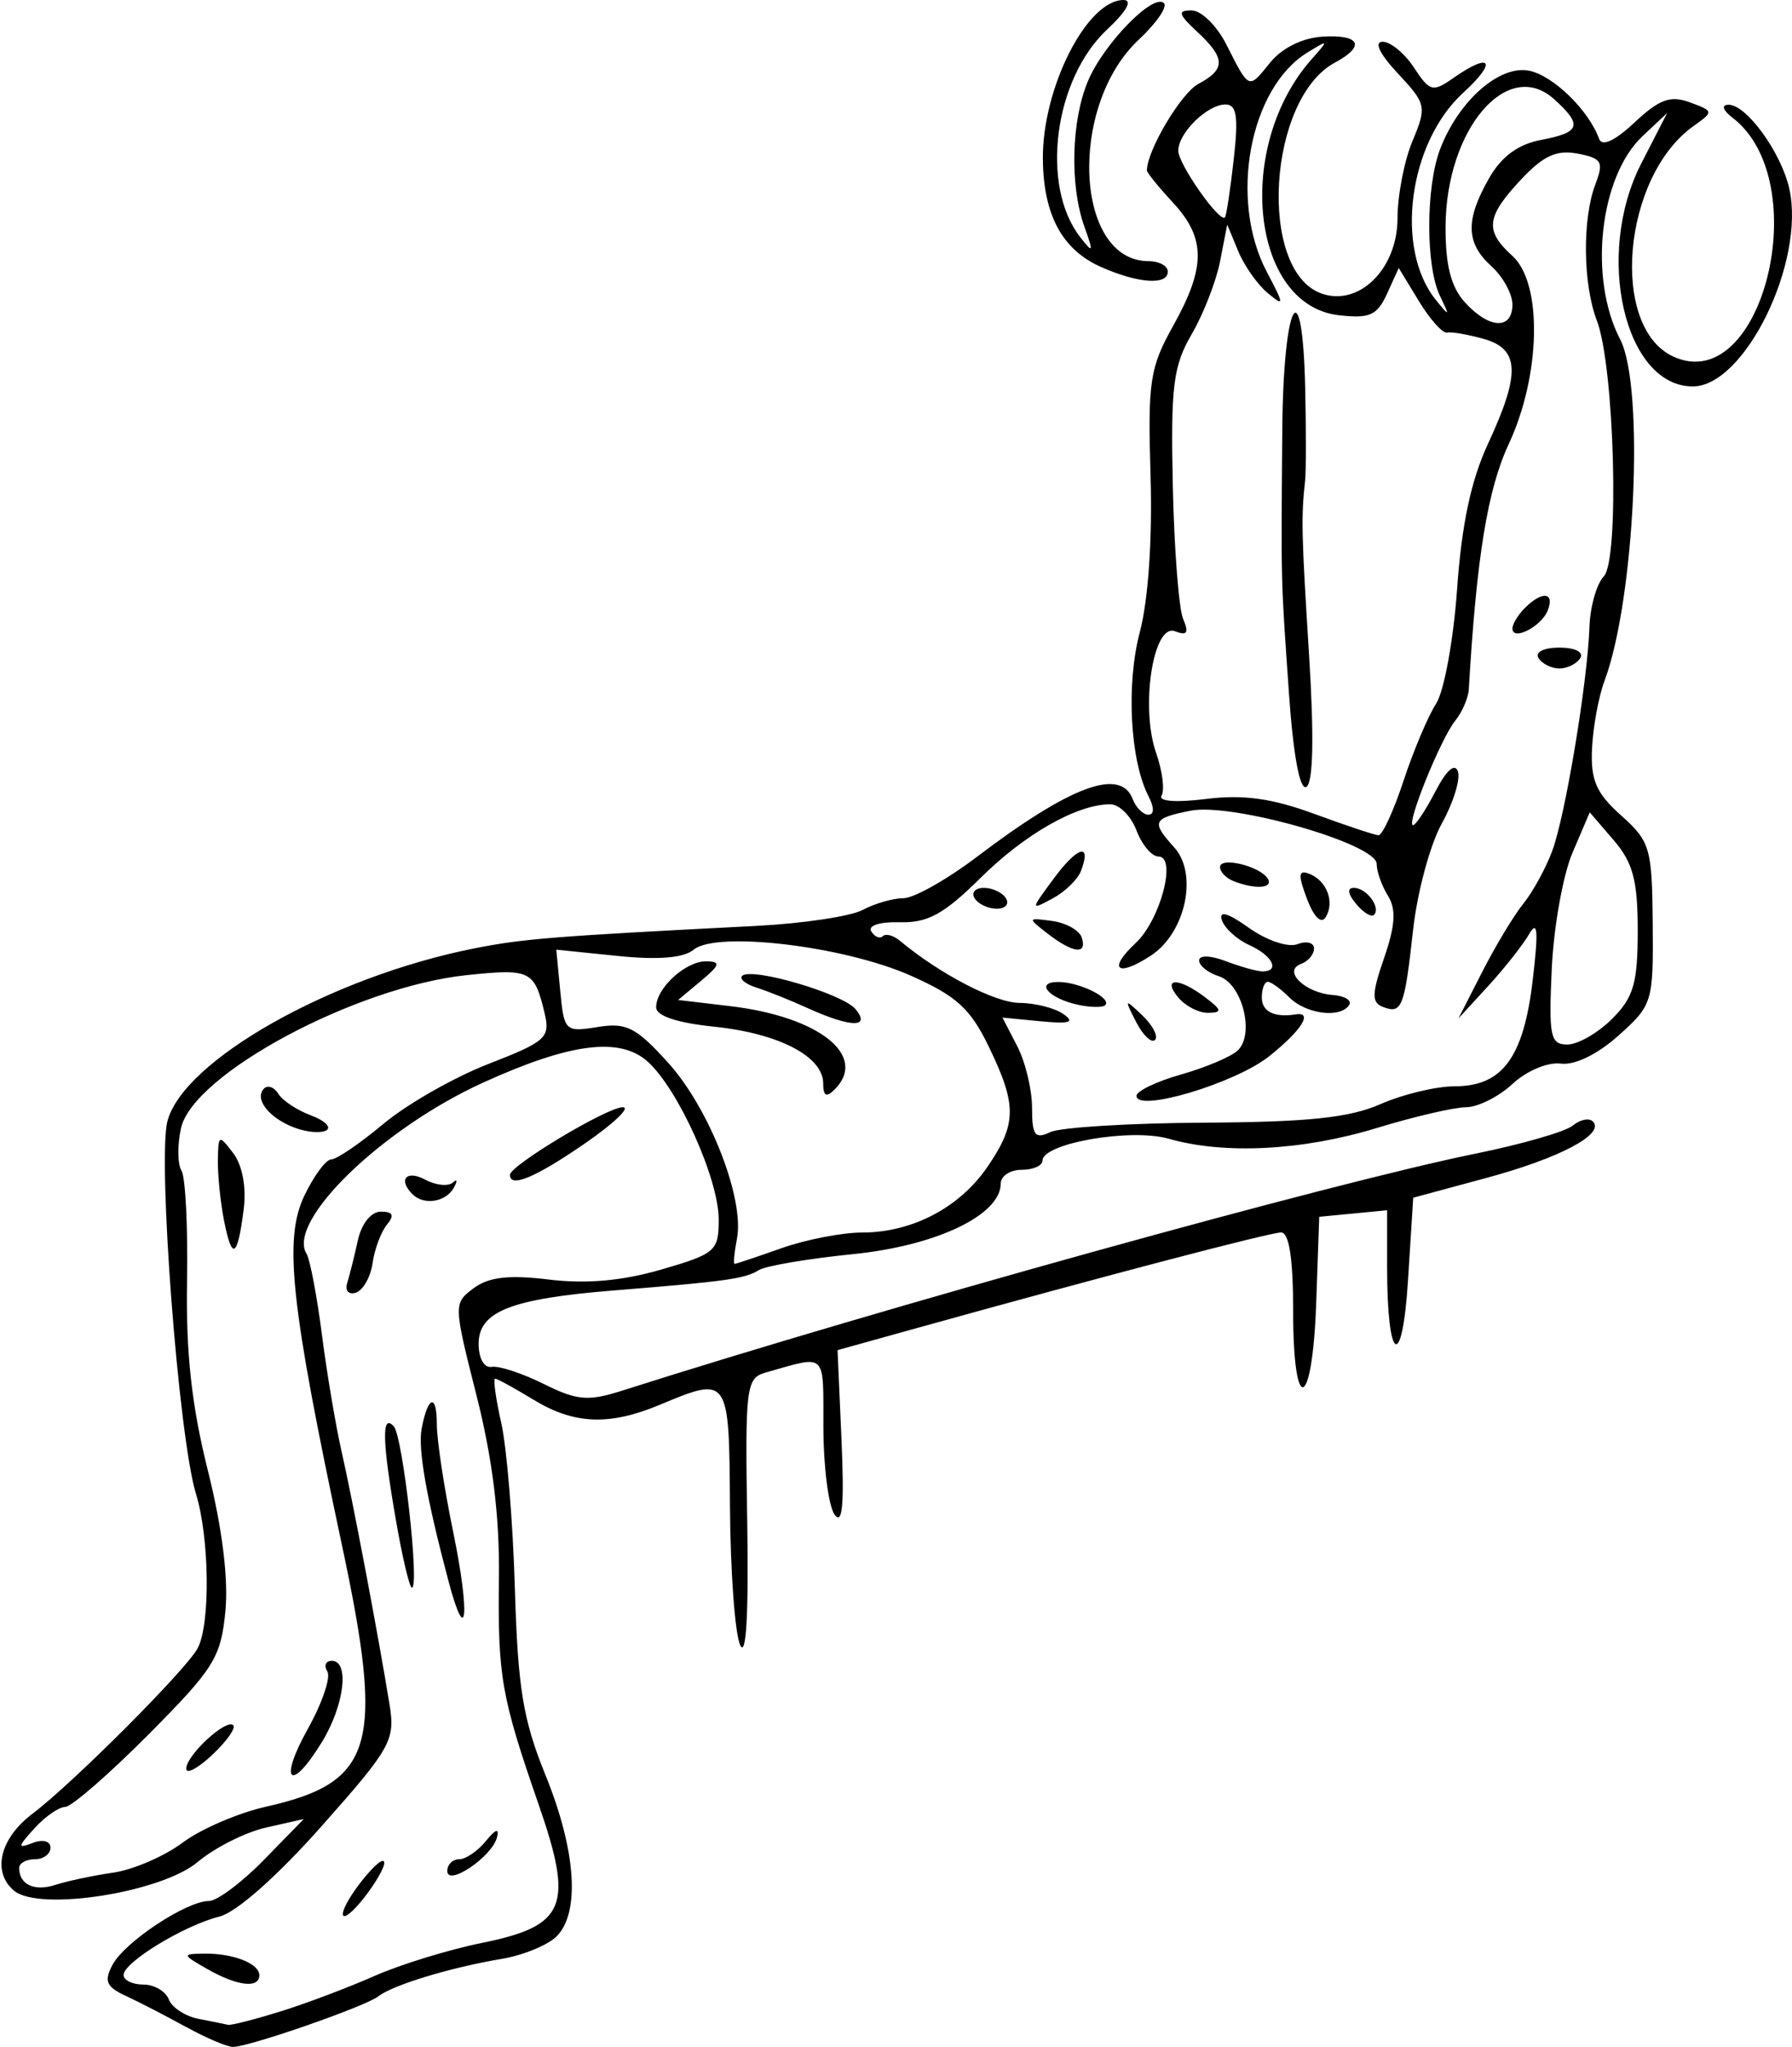 <?xml version="1.0" encoding="UTF-8" standalone="no"?>
<!-- Created with Inkscape (http://www.inkscape.org/) -->

<svg
   xmlns:dc="http://purl.org/dc/elements/1.1/"
   xmlns:cc="http://creativecommons.org/ns#"
   xmlns:rdf="http://www.w3.org/1999/02/22-rdf-syntax-ns#"
   xmlns:svg="http://www.w3.org/2000/svg"
   xmlns="http://www.w3.org/2000/svg"
   xmlns:xlink="http://www.w3.org/1999/xlink"
   xmlns:sodipodi="http://sodipodi.sourceforge.net/DTD/sodipodi-0.dtd"
   xmlns:inkscape="http://www.inkscape.org/namespaces/inkscape"
   width="171.607"
   height="195.974"
   id="svg2"
   version="1.1"
   inkscape:version="0.48.3.1 r9886"
   sodipodi:docname="Lying-triceps-extension-across-face-1.svg">
  <defs
     id="defs4">
    <radialGradient
       gradientUnits="userSpaceOnUse"
       gradientTransform="matrix(1,0,0,0.918,-19.286,-7.911)"
       r="209.566"
       fy="287.501"
       fx="398.111"
       cy="287.501"
       cx="398.111"
       id="radialGradient5255"
       xlink:href="#linearGradient5249"
       inkscape:collect="always" />
    <linearGradient
       id="linearGradient5249"
       inkscape:collect="always">
      <stop
         id="stop5251"
         offset="0"
         style="stop-color:#e3e3e3;stop-opacity:1;" />
      <stop
         id="stop5253"
         offset="1"
         style="stop-color:#e3e3e3;stop-opacity:0;" />
    </linearGradient>
  </defs>
  <sodipodi:namedview
     id="base"
     pagecolor="#ffffff"
     bordercolor="#666666"
     borderopacity="1.0"
     inkscape:pageopacity="0.0"
     inkscape:pageshadow="2"
     inkscape:zoom="1.4"
     inkscape:cx="-20.782608"
     inkscape:cy="72.042964"
     inkscape:document-units="px"
     inkscape:current-layer="layer1"
     showgrid="false"
     showguides="true"
     inkscape:guide-bbox="true"
     fit-margin-top="0"
     fit-margin-left="0"
     fit-margin-right="0"
     fit-margin-bottom="0"
     inkscape:window-width="1201"
     inkscape:window-height="886"
     inkscape:window-x="167"
     inkscape:window-y="73"
     inkscape:window-maximized="0">
    <sodipodi:guide
       orientation="-0.707,0.707"
       position="-2357.447,306.318"
       id="guide2985" />
  </sodipodi:namedview>
  <g
     inkscape:label="Ebene 1"
     inkscape:groupmode="layer"
     id="layer1"
     transform="translate(-928.876,-136.992)">
    <path
       style="fill:#000000"
       d="m 946.709,331.06 c -1.925,-1.061 -4.531,-2.406 -5.79,-2.989 -1.873,-0.867 -2.103,-1.41 -1.263,-2.98 1.172,-2.191 7.079,-6.099 9.218,-6.099 0.786,0 3.153,-1.766 5.26,-3.924 l 3.831,-3.924 -3.602,0.812 c -1.981,0.447 -4.932,1.932 -6.558,3.3 -3.479,2.927 -15.161,4.757 -17.576,2.753 -2.143,-1.778 -1.373,-5.01 1.758,-7.375 3.867,-2.92 14.685,-13.751 15.809,-15.827 1.239,-2.289 1.151,-10.549 -0.159,-14.822 -1.658,-5.409 -3.69,-32.036 -2.723,-35.669 1.554,-5.834 15.672,-13.79 29.293,-16.509 4.73,-0.944 7.585,-1.173 27.1,-2.171 4.455,-0.228 9.038,-0.916 10.184,-1.53 1.146,-0.613 2.901,-1.117 3.9,-1.12 0.999,-0.002 4.159,-1.781 7.023,-3.952 8.981,-6.809 13.764,-8.585 14.931,-5.544 0.317,0.825 0.993,1.5 1.504,1.5 0.563,0 0.571,-0.689 0.021,-1.75 -1.778,-3.428 -2.167,-10.738 -0.838,-15.75 0.806,-3.04 1.207,-8.898 1.024,-14.946 -0.273,-9.033 -0.073,-10.353 2.175,-14.376 3.129,-5.598 3.123,-8.376 -0.024,-11.772 -1.375,-1.484 -2.5,-2.871 -2.5,-3.084 0,-1.9 3.261,-7.391 4.915,-8.277 2.647,-1.417 2.626,-2.463 -0.104,-5.006 -1.814,-1.69 -1.904,-2.039 -0.526,-2.039 0.915,0 2.407,1.462 3.316,3.25 2.23,4.386 2.105,4.334 4.205,1.741 1.132,-1.397 3.093,-2.366 5.025,-2.481 3.595,-0.214 4.127,0.907 1.179,2.484 -6.425,3.439 -7.41,19.877 -1.324,22.097 3.605,1.315 7.314,-2.334 7.314,-7.196 0,-2.178 0.645,-5.504 1.434,-7.392 1.378,-3.298 1.323,-3.551 -1.401,-6.468 -1.75,-1.874 -2.308,-3.035 -1.457,-3.035 0.758,0 2.111,1.118 3.006,2.484 1.499,2.288 1.794,2.367 3.746,1 3.634,-2.545 4.272,-1.624 0.967,1.395 -5.233,4.78 -6.584,14.926 -2.638,19.819 1.344,1.667 1.374,1.638 0.399,-0.382 -1.36,-2.816 -1.356,-10.39 0.01,-14.001 1.743,-4.613 5.661,-8.09 8.505,-7.547 2.306,0.441 5.729,3.762 6.734,6.532 0.277,0.764 1.512,0.191 3.401,-1.579 2.373,-2.223 3.432,-2.607 5.292,-1.919 2.291,0.848 2.296,0.881 0.335,2.279 -6.8,4.848 -8.045,19.269 -1.906,22.066 8.511,3.878 13.62,-16.756 5.663,-22.866 -0.933,-0.717 -1.102,-1.231 -0.409,-1.25 1.719,-0.046 5.081,4.592 5.843,8.059 1.54,7.012 -4.278,18.909 -9.246,18.909 -6.521,0 -9.433,-12.583 -4.939,-21.339 l 2.484,-4.839 -2.352,2.21 c -4.128,3.878 -5.201,13.602 -2.148,19.468 2.357,4.528 1.419,24.914 -1.505,32.699 -0.557,1.485 -1.093,4.393 -1.191,6.463 -0.143,3.032 0.399,4.278 2.785,6.411 2.784,2.488 2.966,3.111 3.027,10.364 0.063,7.517 -0.022,7.795 -3.269,10.701 -2.025,1.812 -4.202,2.87 -5.546,2.694 -1.234,-0.162 -3.27,0.696 -4.605,1.939 -1.316,1.226 -3.321,2.233 -4.454,2.237 -1.134,0.004 -4.986,0.901 -8.561,1.992 -7.088,2.164 -14.593,2.551 -19.913,1.025 -3.613,-1.036 -12.087,0.431 -12.087,2.094 0,0.485 -0.9,0.881 -2,0.881 -1.1,0 -2,0.59 -2,1.312 0,3.013 -6.152,5.955 -14.133,6.759 -4.308,0.434 -8.373,1.123 -9.032,1.531 -1.345,0.831 -3.096,1.077 -13.835,1.942 -9.911,0.798 -13,2.015 -13,5.122 0,1.39 0.533,2.328 1.25,2.2 0.688,-0.122 2.927,0.612 4.978,1.631 3.205,1.593 4.257,1.684 7.5,0.65 24.87,-7.93 68.061,-19.922 81.772,-22.703 4.4,-0.892 8.573,-2.096 9.274,-2.676 0.701,-0.579 1.568,-0.759 1.927,-0.4 1.201,1.201 -3.135,3.502 -10.201,5.411 l -7,1.892 -0.5,7.914 c -0.554,8.77 -2,7.88 -2,-1.231 l 0,-5.482 -3.25,0.313 -3.25,0.313 -0.29,8.25 c -0.363,10.307 -2.209,10.934 -2.209,0.75 0,-4.993 -0.385,-7.5 -1.152,-7.5 -1.068,0 -17.016,4.185 -34.912,9.162 l -7.564,2.103 0.379,8.617 c 0.273,6.212 0.086,8.199 -0.671,7.117 -0.577,-0.825 -1.056,-4.568 -1.065,-8.317 -0.017,-7.338 0.392,-6.947 -5.515,-5.275 -1.89,0.535 -1.988,1.322 -1.777,14.329 0.143,8.821 -0.101,13.045 -0.68,11.764 -0.497,-1.1 -0.934,-7.062 -0.973,-13.25 -0.078,-12.499 -0.093,-12.521 -6.724,-9.75 -4.84,2.022 -8.207,1.882 -12.12,-0.504 -1.801,-1.098 -3.44,-1.996 -3.644,-1.996 -0.203,0 0.061,1.913 0.588,4.25 0.527,2.337 1.112,9.443 1.3,15.79 0.285,9.602 0.779,12.613 2.936,17.922 2.924,7.197 3.334,13.154 1.061,15.427 -0.843,0.843 -3.205,1.813 -5.25,2.156 -4.918,0.825 -10.449,2.504 -11.825,3.59 -1.202,0.949 -12.264,4.802 -13.892,4.839 -0.55,0.013 -2.575,-0.845 -4.5,-1.906 z m 9,-1.488 c 2.475,-0.769 6.525,-2.297 9,-3.394 2.475,-1.097 7.114,-2.525 10.309,-3.174 8.045,-1.632 8.819,-3.51 5.449,-13.224 -3.6,-10.377 -3.928,-12.253 -3.812,-21.776 0.071,-5.81 -0.608,-11.324 -2.136,-17.369 -2.221,-8.783 -2.223,-8.868 -0.275,-10.318 1.441,-1.071 3.365,-1.291 7.213,-0.822 3.558,0.433 7.02,0.124 10.75,-0.96 5.204,-1.513 5.502,-1.774 5.493,-4.822 -0.012,-3.894 -3.902,-12.507 -6.823,-15.104 -2.666,-2.371 -7.438,-1.752 -15.771,2.046 -9.667,4.406 -18.796,13.261 -16.876,16.369 0.331,0.536 0.993,4.01 1.47,7.721 0.477,3.71 1.33,8.771 1.895,11.246 1.054,4.62 3.523,17.646 4.58,24.167 0.559,3.446 0.167,4.149 -6.49,11.655 -4.25,4.792 -8.163,8.257 -9.78,8.661 -3.391,0.846 -9.195,4.38 -9.195,5.598 0,0.505 0.852,0.918 1.893,0.918 1.041,0 2.139,0.64 2.439,1.422 0.3,0.782 1.586,1.621 2.857,1.864 1.271,0.243 2.536,0.498 2.811,0.567 0.275,0.069 2.525,-0.504 5,-1.274 z m -7,-4.079 c -2.394,-1.369 -2.408,-1.431 -0.332,-1.465 2.803,-0.046 5.332,0.937 5.332,2.072 0,1.294 -2.126,1.036 -5,-0.607 z m 13,-5.254 c 0,-1.247 3.92,-6.092 3.967,-4.903 0.018,0.463 -0.867,1.986 -1.967,3.385 -1.1,1.398 -2,2.082 -2,1.519 z m 10,-4.124 c 0,-0.617 0.513,-1.122 1.14,-1.122 0.627,0 1.78,-0.787 2.563,-1.75 0.934,-1.148 1.297,-1.264 1.055,-0.336 -0.482,1.855 -4.758,4.737 -4.758,3.208 z m 0.111,-27.771 c -2.125,-8.02 -2.938,-12.652 -2.562,-14.603 0.607,-3.15 1.451,-3.366 1.451,-0.372 0,1.49 0.703,6.112 1.562,10.271 1.636,7.922 1.308,11.343 -0.451,4.704 z m -5.008,-5.683 c -1.341,-7.7 -1.409,-10.402 -0.23,-9.118 0.872,0.949 2.502,15.45 1.737,15.45 -0.222,0 -0.901,-2.849 -1.507,-6.332 z m -4.687,-22.835 c 0.229,-0.733 0.688,-2.571 1.02,-4.084 0.352,-1.606 1.27,-2.75 2.206,-2.75 1.164,0 1.322,0.343 0.577,1.25 -0.565,0.688 -1.182,2.34 -1.372,3.672 -0.19,1.332 -0.909,2.607 -1.597,2.834 -0.689,0.227 -1.063,-0.187 -0.834,-0.922 z m 6.251,-8.5 c -1.402,-1.402 -0.583,-2.359 1.202,-1.404 1.028,0.55 2.225,0.678 2.66,0.285 0.435,-0.393 0.468,-0.152 0.072,0.535 -0.777,1.35 -2.859,1.659 -3.935,0.583 z m 9.333,-1.855 c 0,-0.895 9.315,-6.478 10.808,-6.478 0.779,0 -0.873,1.575 -3.672,3.5 -4.714,3.243 -7.136,4.254 -7.136,2.978 z m -38,66.805 c 1.925,-0.28 4.916,-1.57 6.648,-2.869 1.731,-1.298 5.324,-2.848 7.984,-3.444 10.35,-2.32 11.376,-5.837 7.29,-24.998 -4.927,-23.105 -5.599,-29.328 -3.616,-33.486 0.914,-1.918 2.077,-3.487 2.584,-3.487 0.507,0 2.762,-1.537 5.01,-3.416 2.249,-1.879 6.774,-4.457 10.056,-5.73 5.485,-2.127 5.919,-2.517 5.368,-4.834 -0.981,-4.122 -1.348,-4.302 -7.458,-3.664 -10.601,1.108 -26.232,9.481 -27.369,14.662 -0.354,1.613 -0.332,3.437 0.049,4.054 0.381,0.617 0.621,5.394 0.532,10.616 -0.116,6.833 0.443,11.903 1.991,18.084 1.372,5.478 1.982,10.355 1.683,13.466 -0.428,4.45 -1.073,5.485 -7.36,11.813 -3.79,3.814 -7.384,6.938 -7.986,6.942 -0.602,0.004 -1.927,0.926 -2.944,2.05 -1.621,1.791 -1.64,1.963 -0.155,1.393 0.963,-0.37 1.694,-0.173 1.694,0.457 0,0.609 -0.675,1.107 -1.5,1.107 -0.825,0 -1.5,0.375 -1.5,0.833 0,1.596 1.463,2.278 3.475,1.62 1.114,-0.364 3.6,-0.891 5.525,-1.17 z m 7,-9.954 c 0,-1.277 3.838,-4.824 4.502,-4.16 0.269,0.269 -0.633,1.545 -2.006,2.835 -1.373,1.29 -2.496,1.886 -2.496,1.326 z m 11.643,-3.807 c 1.376,-2.463 2.218,-4.938 1.871,-5.5 -0.348,-0.562 -0.155,-1.022 0.427,-1.022 1.716,0 1.207,4.245 -0.93,7.75 -3.019,4.952 -4.22,3.875 -1.368,-1.228 z m -8.011,-48.613 c -0.348,-1.738 -0.618,-4.341 -0.6,-5.785 0.03,-2.502 0.099,-2.536 1.474,-0.719 0.878,1.16 1.268,3.269 0.996,5.389 -0.593,4.629 -1.106,4.935 -1.87,1.116 z m 6.72,-8.957 c -2.44,-0.923 -3.87,-2.768 -2.898,-3.74 0.36,-0.36 0.98,-0.127 1.378,0.517 0.398,0.644 1.801,1.57 3.117,2.056 1.316,0.487 1.978,1.131 1.472,1.432 -0.507,0.301 -1.887,0.182 -3.069,-0.265 z m 46.648,11.547 c 2.338,-0.825 5.814,-1.5 7.724,-1.5 4.799,0 9.357,-2.394 12.025,-6.316 2.796,-4.11 2.812,-5.891 0.103,-11.488 -1.768,-3.651 -3.098,-4.856 -7.516,-6.81 -6.379,-2.821 -18.564,-4.271 -20.736,-2.468 -0.963,0.799 -3.403,1 -7.303,0.601 l -5.857,-0.599 0.378,3.962 c 0.366,3.842 0.475,3.946 3.576,3.443 2.764,-0.449 3.683,0.019 6.777,3.443 3.924,4.344 7.303,12.981 6.572,16.803 -0.256,1.337 -0.359,2.431 -0.229,2.431 0.13,0 2.149,-0.675 4.487,-1.5 z m 4,-15.777 c 0,-2.574 -4.257,-4.791 -10.423,-5.427 -3.587,-0.37 -5.577,-1.036 -5.577,-1.864 0,-1.841 2.846,-4.437 4.821,-4.398 1.391,0.028 1.302,0.347 -0.518,1.867 l -2.197,1.834 4.967,0.588 c 8.556,1.013 13.25,4.754 10.02,7.984 -0.792,0.792 -1.094,0.631 -1.094,-0.583 z m -1.5,-7.213 c -1.65,-0.749 -3.852,-1.631 -4.893,-1.96 -1.041,-0.329 -1.658,-0.832 -1.372,-1.119 0.87,-0.87 9.624,1.694 10.857,3.18 1.509,1.818 -0.461,1.775 -4.592,-0.101 z m 38,10.972 c 9.95,-0.055 13.909,-0.472 16.872,-1.777 2.13,-0.938 5.322,-1.705 7.095,-1.705 4.582,0 6.603,-2.747 7.478,-10.166 0.559,-4.741 0.473,-5.82 -0.352,-4.394 -0.601,1.039 -2.368,3.277 -3.926,4.975 l -2.833,3.086 2.299,-4.5 c 1.265,-2.475 3.029,-5.4 3.922,-6.5 0.892,-1.1 2.128,-3.35 2.746,-5 1.263,-3.371 3.392,-16.166 3.578,-21.5 0.067,-1.925 0.686,-4.097 1.376,-4.826 1.519,-1.606 1.012,-20.12 -0.67,-24.489 -1.332,-3.459 -1.403,-9.715 -0.148,-13.016 0.829,-2.18 0.636,-2.518 -1.694,-2.963 -2.011,-0.384 -3.289,0.204 -5.436,2.501 -3.332,3.567 -3.477,4.876 -0.806,7.293 2.896,2.621 2.725,11.401 -0.35,18.005 -2.034,4.368 -3.085,10.816 -3.828,23.495 -0.048,0.825 -0.633,2.175 -1.3,3 -1.396,1.728 -4.738,10 -4.04,10 0.256,0 1.225,-1.462 2.153,-3.25 1.053,-2.029 1.86,-2.738 2.147,-1.887 0.253,0.749 -0.447,2.999 -1.556,5 -1.109,2.001 -2.339,6.562 -2.735,10.137 -0.827,7.474 -1.071,8.099 -2.888,7.401 -1.1,-0.422 -1.08,-1.244 0.115,-4.706 1.068,-3.097 1.163,-4.65 0.364,-5.932 -0.596,-0.955 -1.083,-2.331 -1.083,-3.059 0,-1.923 -13.866,-5.882 -17.828,-5.089 -3.634,0.727 -3.779,1.056 -1.554,3.516 2.299,2.54 1.083,8.179 -2.233,10.351 -3.231,2.117 -4.184,1.339 -1.465,-1.195 2.375,-2.213 3.972,-8.288 2.179,-8.288 -0.632,0 -1.577,-1.125 -2.1,-2.5 -0.523,-1.375 -1.651,-2.5 -2.507,-2.5 -3.173,0 -8.164,2.832 -12.423,7.048 -3.499,3.464 -5.057,4.32 -7.724,4.245 -1.919,-0.054 -3.087,0.317 -2.743,0.873 0.329,0.532 0.826,0.74 1.104,0.461 0.279,-0.279 1.021,-0.077 1.65,0.448 3.808,3.177 9.104,5.928 11.438,5.941 1.488,0.008 3.381,0.487 4.206,1.065 1.137,0.795 0.613,0.964 -2.167,0.695 l -3.667,-0.354 1.417,2.74 c 0.779,1.507 1.417,4.16 1.417,5.896 0,2.656 0.278,3.025 1.75,2.327 0.963,-0.456 7.6,-0.862 14.75,-0.902 z m -6.5,-2.564 c 0,-0.461 1.913,-1.38 4.25,-2.042 2.337,-0.662 4.78,-1.693 5.428,-2.29 1.677,-1.547 0.457,-6.409 -1.788,-7.122 -1.039,-0.33 -1.89,-1.008 -1.89,-1.508 0,-0.526 1.078,-0.498 2.565,0.067 1.411,0.536 2.986,0.975 3.5,0.975 1.715,0 0.962,-1.513 -1.25,-2.513 -1.202,-0.543 -2.389,-1.625 -2.639,-2.404 -0.301,-0.941 0.57,-0.688 2.595,0.753 1.694,1.206 3.755,1.899 4.639,1.56 0.875,-0.336 1.591,-0.15 1.591,0.413 0,0.563 -0.562,1.23 -1.25,1.482 -1.785,0.654 0.373,2.767 3.032,2.967 1.144,0.086 1.859,0.513 1.59,0.949 -0.807,1.306 -4.125,0.897 -5.729,-0.708 -0.825,-0.825 -1.757,-1.5 -2.071,-1.5 -0.314,0 -0.571,0.675 -0.571,1.5 0,1.353 1.187,1.944 3.25,1.618 1.696,-0.268 0.549,1.541 -2.539,4.005 -3.25,2.593 -12.711,5.418 -12.711,3.795 z m -0.036,-7.083 c -1.145,-2.233 -1.118,-2.26 0.609,-0.609 0.994,0.949 1.533,2 1.198,2.336 -0.335,0.335 -1.148,-0.442 -1.807,-1.726 z m -5.464,-1.617 c -2.885,-0.596 -4.324,-2.222 -1.95,-2.204 2.063,0.016 5.218,1.619 4.421,2.246 -0.259,0.204 -1.371,0.184 -2.471,-0.043 z m 9.5,-0.719 c -1.596,-1.923 0.032,-1.943 2.559,-0.032 1.631,1.233 1.681,1.473 0.314,1.5 -0.895,0.018 -2.188,-0.643 -2.872,-1.468 z m -12.5,-6.11 c -1.959,-1.515 -1.95,-1.54 0.422,-1.218 1.332,0.181 2.607,0.891 2.833,1.579 0.553,1.678 -0.815,1.527 -3.255,-0.36 z m 24.824,-3.342 c -0.87,-2.306 -0.827,-2.794 0.214,-2.394 1.686,0.647 2.47,2.715 1.578,4.159 -0.424,0.685 -1.13,-0.01 -1.792,-1.765 z m 4.696,0.477 c -0.789,-0.95 -0.865,-1.524 -0.202,-1.524 1.208,0 2.618,1.897 1.924,2.591 -0.252,0.252 -1.027,-0.228 -1.723,-1.067 z m -36.52,-0.524 c -0.34,-0.55 0.057,-1 0.882,-1 0.825,0 1.778,0.45 2.118,1 0.34,0.55 -0.057,1 -0.882,1 -0.825,0 -1.778,-0.45 -2.118,-1 z m 7.586,-1.903 c 2.283,-3.087 3.65,-3.459 2.594,-0.706 -0.312,0.813 -1.534,1.995 -2.716,2.628 -2.131,1.141 -2.13,1.125 0.122,-1.922 z m 17.164,0.241 c -0.688,-0.277 -1.25,-0.875 -1.25,-1.327 0,-1.022 3.832,-0.092 4.575,1.11 0.578,0.935 -1.249,1.055 -3.325,0.217 z m 29.25,-21.338 c -0.352,-0.569 0.509,-1 2,-1 1.491,0 2.352,0.431 2,1 -0.34,0.55 -1.24,1 -2,1 -0.76,0 -1.66,-0.45 -2,-1 z m -2.5,-2.831 c 0,-0.423 0.54,-1.309 1.2,-1.969 1.636,-1.636 2.857,-1.512 2.191,0.223 -0.595,1.551 -3.391,2.991 -3.391,1.746 z m 9.545,37.377 c 2.06,-2.06 2.455,-3.418 2.455,-8.444 0,-4.806 -0.454,-6.517 -2.297,-8.66 l -2.297,-2.67 -1.652,3.864 c -0.909,2.125 -1.802,7.127 -1.986,11.114 -0.298,6.478 -0.14,7.25 1.494,7.25 1.006,0 2.933,-1.105 4.283,-2.455 z m -19.972,-22.795 c 0.954,-2.888 2.358,-6.211 3.121,-7.387 0.763,-1.175 1.668,-6.125 2.011,-11 0.432,-6.141 1.338,-10.399 2.95,-13.863 3.137,-6.744 3.043,-9.087 -0.404,-10.056 -1.512,-0.425 -3.093,-0.697 -3.512,-0.604 -0.419,0.092 -1.631,-1.261 -2.693,-3.007 l -1.931,-3.175 -1.122,2.463 c -0.948,2.08 -1.669,2.399 -4.644,2.052 -8.392,-0.98 -9.977,-16.171 -2.559,-24.527 1.648,-1.857 1.633,-1.88 -0.422,-0.619 -5.546,3.404 -7.531,14.077 -3.9,20.974 1.704,3.237 1.71,3.39 0.084,2.041 -0.967,-0.802 -2.232,-2.602 -2.811,-4 l -1.052,-2.541 -0.682,3.5 c -0.375,1.925 -1.601,5.075 -2.724,7 -1.769,3.033 -2.01,4.969 -1.805,14.5 0.13,6.05 0.576,11.793 0.991,12.761 0.572,1.335 0.382,1.618 -0.784,1.171 -2.084,-0.8 -3.334,7.266 -1.805,11.651 0.603,1.731 0.838,3.565 0.521,4.078 -0.344,0.556 1.373,0.688 4.262,0.328 3.554,-0.443 6.297,-0.066 10.338,1.418 3.025,1.111 5.801,2.037 6.17,2.057 0.368,0.02 1.45,-2.326 2.404,-5.214 z m -10.982,-8.524 c -0.771,-11.04 -0.744,-9.954 -0.63,-24.976 0.094,-12.461 1.94,-15.821 2.197,-4 0.087,3.987 0.084,7.925 -0.01,8.75 -0.385,3.52 -0.35,5.092 0.373,16.603 0.494,7.868 0.407,12.321 -0.247,12.726 -0.633,0.391 -1.259,-2.985 -1.686,-9.103 z m 21.409,-37.071 c 0,-1.015 -0.9,-2.659 -2,-3.655 -2.46,-2.226 -2.525,-4.415 -0.25,-8.414 1.196,-2.102 2.779,-3.271 5,-3.692 3.776,-0.716 3.997,-1.408 1.246,-3.898 -4.463,-4.039 -10.351,2.862 -10.398,12.188 -0.019,3.688 0.514,5.781 1.843,7.25 2.319,2.563 4.559,2.671 4.559,0.221 z m -26.687,-13.905 c 0.462,-4.086 0.287,-5.25 -0.788,-5.25 -1.743,0 -4.524,2.728 -4.524,4.437 0,1.273 3.994,6.957 4.474,6.366 0.135,-0.166 0.513,-2.665 0.839,-5.553 z m -12.701,10.312 c -3.728,-1.646 -5.532,-4.994 -5.577,-10.344 -0.056,-6.8 4.217,-15.218 7.725,-15.218 0.897,0 0.298,1.076 -1.568,2.82 -5.092,4.756 -6.419,14.958 -2.585,19.878 1.255,1.611 1.298,1.503 0.399,-1.013 -1.413,-3.955 -1.25,-10.175 0.365,-13.967 1.523,-3.575 6.263,-8.417 7.262,-7.418 0.353,0.353 -0.731,1.923 -2.409,3.491 -6.793,6.346 -6.141,21.21 0.931,21.21 1.015,0 1.845,0.45 1.845,1 0,1.329 -2.825,1.136 -6.388,-0.438 z"
       id="path3482"
       inkscape:connector-curvature="0" />
  </g>
</svg>
